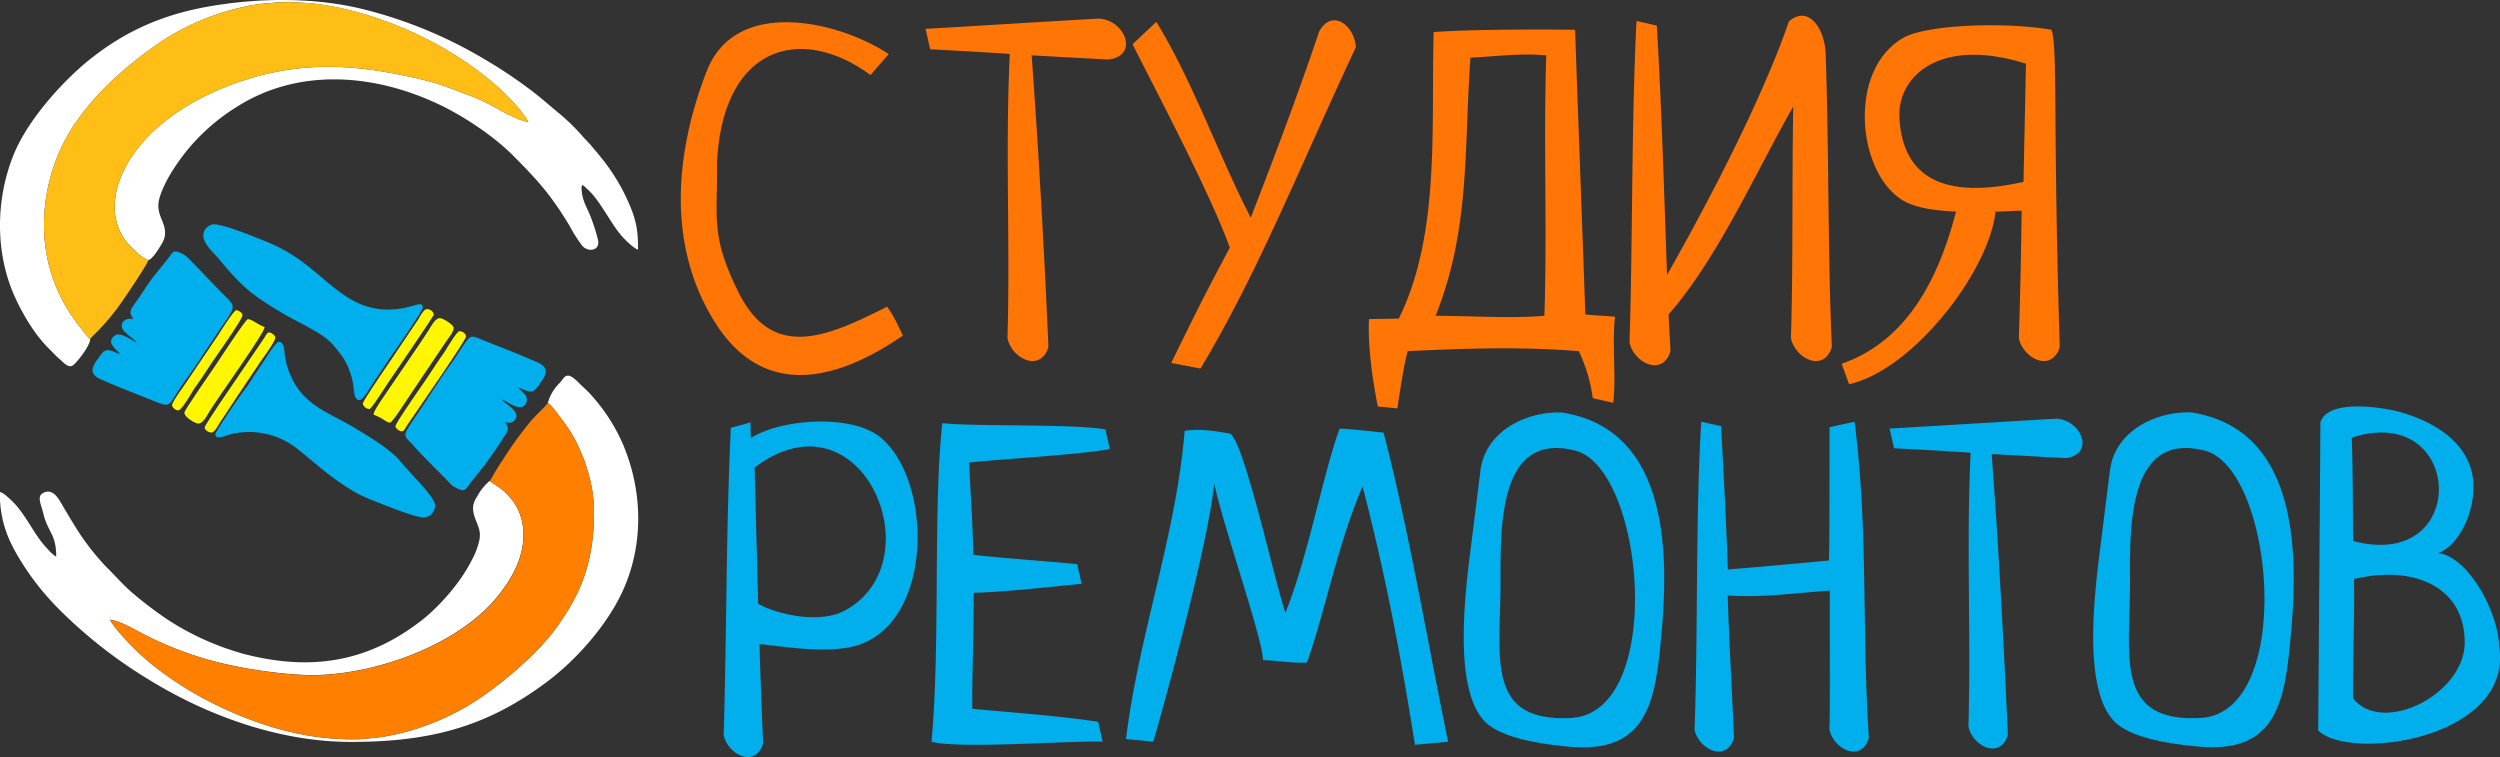 <svg xmlns="http://www.w3.org/2000/svg" viewBox="0 0 806.22 244.13" id="logo-sr"><rect x="0" y="0" width="806.22" height="244.13" fill="#333333" stroke="none"/><defs><style>.cls-1{fill:#00afec;}.cls-1,.cls-2,.cls-3,.cls-4,.cls-5,.cls-6{fill-rule:evenodd;}.cls-2{fill:#ff7506;}.cls-3{fill:#fff;}.cls-4{fill:#ffbe15;}.cls-5{fill:#ff8000;}.cls-6{fill:#fff700;}</style></defs><title>logo-header-white-sr</title><g id="Layer_2" data-name="Layer 2"><g id="_1" data-name="1"><path class="cls-1" d="M235.69,137.91c-1.59,33.09-1.3,66-2.32,99.11,1.3,6.36,10.26,10.84,12.72,2.75-.43-10.69-.87-21.38-1.16-32.08,9.25,1,22.11,3.18,31.5.44,24.27-7.52,24.56-51.87,8.09-66.61-9.1-8.23-32.65-6.5-42.33-.29-.15-.57-.15-4.33-.15-5l-6.35,1.73Zm7.65,12.86C278,124.62,301.86,181.4,272.24,197c-7.66,4.05-21.09,1.45-27.74-2.31l-1.16-43.92Zm110.82,82.06,1.44,6.36c-10.54-.43-46.08,2.46-55.19,0,2.89-31.93.44-74.84,3.47-102.72,11.56,1.15,41.18.14,52.59,2l1.45,6.36c-10.7,1.87-34.53,3.17-45.37,4.33.43,11.12,1.16,18.64,1.3,29.76,8.67,1,25,2.17,33.52,3l1.44,6.35c-9.1.87-25.71,2.75-34.82,2.89.15,9.68-.57,27.6-.43,37.42,12.28,1.16,28.46,2.31,40.6,4.19ZM467,239.19c-6.79-32.94-12.57-67.76-20.81-99.69-5.92-.58-9.1-1-14.16-1.3-5.2,14-10.25,41.46-17.48,59.38-3-8-13.72-57.07-18.06-57.79-3-.43-8.81-1.74-14.45-.87-2.74,33.67-14.73,65.45-18.92,99.4l8.81.87c4.77-16.76,17.34-62.42,19.65-83.22,3.32,15.17,15.46,49.41,15.75,56.92,3.18,0,10.69,1.16,14.16.73,6.06-17.2,9.68-37.42,17.91-56.78,7.23,27.74,12.14,53.45,16.91,83.36l10.69-1Zm7.8-66.46c-1.59,13.29-7.51,50.86,5.2,61,6.36,4.91,18.64,6.36,26.15,7.08,24.42,2.17,27.6-13.58,29.48-34.68,2.6-26.44,3.17-67.61-31.93-73.1-11-.44-24.71,5.63-26.3,18.92l-2.6,20.81Zm32.36-27.6c23.12,4.05,30.49,84.81-.57,86.4-27.31,1.45-22.83-19.21-22.69-42.47.15-15.46-1.88-49.7,23.26-43.93ZM590,137.77c0,43.2-.14,43-.29,43-10.84,1-21.67,2-32.51,2.89-.43-13.73-1.44-32.51-2.16-46.23L548.63,136c-1.88,30.78-1,68.49-2.17,99.26,1.3,6.36,10.26,10.84,12.72,2.74-.58-15.17-1.59-30.63-2-45.94,11.27.72,22.11-.87,32.94-1.59-.14,13.29.15,31.5-.14,44.79,1.3,6.36,10.26,10.84,12.71,2.74-2.31-34.38-.14-67.32-4.62-102L590,137.77Zm20.8,6.79c8.24.43,16.48.86,24.71,1.44-1.44,29.47.15,58.8-.72,88.28,1.3,6.36,10.26,10.83,12.71,2.74-1.3-30.19-3-60.53-5.2-90.59l23.7,1.3c9.68-1,5.49-12.13-2.75-12.71-17.91,1-35.83,2.17-53.89,3.18l1.44,6.36Zm67,28.17,2.6-20.81c1.59-13.29,15.32-19.36,26.3-18.92,35.11,5.49,34.53,46.66,31.93,73.1-1.88,21.1-5.06,36.85-29.47,34.68-7.52-.72-19.8-2.17-26.16-7.08-12.71-10.11-6.79-47.68-5.2-61Zm32.37-27.6C685,139.36,687,173.6,686.9,189.06c-.15,23.26-4.63,43.92,22.68,42.47,31.06-1.59,23.69-82.35.58-86.4Zm37.42,90.45c10.4,10.11,62.85,2.6,58.37-27-.44-12.14-10.41-29.18-19.65-30.2,7.08-2.74,12.13-14.15,11.27-23.4-1.16-11.7-11.56-18.35-22.11-21.67-5.63-1.88-24.7-5.06-27.16,2.89l-.72,99.4Zm11.56-48.84c19.21-4.62,35.68,2.46,35.68,20.38.15,16.61-26.44,30.19-36,18.06-.15-10.55.57-27.89.29-38.44Zm-.29-12.28c-.15-10.54,0-19.07-.44-33.52a.15.15,0,0,0,.15.15C794.68,129.53,796.84,184.58,758.85,174.46Z"/><path class="cls-2" d="M286.53,17.4C270.93,7.05,237.33-1.35,227.88,23c-10.5,27.15-13,57.75,3.9,82.8,15.75,22.8,38.7,16.65,59.4,2.4-1.8-3.6-2.55-5.7-5.1-9.3-19.8,10.05-36.9,17.25-47.85-4.5-9.3-18.6-6.75-24.3-7-42.15,1.95-37.8,27.3-44.4,49.5-28.05l5.85-6.75ZM300,15.9c8.55.45,17.1.9,25.65,1.5-1.5,30.6.15,61.05-.75,91.65,1.35,6.6,10.65,11.25,13.2,2.85-1.35-31.35-3.15-62.85-5.4-94.05l24.6,1.35C367.38,18.15,363,6.6,354.48,6c-18.6,1-37.2,2.25-56,3.3l1.5,6.6Zm65.25-1.65,7.65-7.2c11.7,19.05,19.95,42.75,30.45,63.15,7.35-18.9,15.3-39.9,22.05-60,4.2-7.65,11.4-1.95,11.85,5-18.45,39.45-31.35,72.3-50.1,103.65l-9.45-1.8c10.2-20.85,12-24.15,18.9-37.2-6-16.65-21.45-46-31.35-65.55Zm155,115.65c1-7.65-.45-20.25.6-27.75-5-.45-5.25-.3-9.6-.75-.9-26.4-2.4-65.25-3.3-91.8-11.7-.15-34.05-.15-45.6.75-.9,30.3,2.25,65-11.25,92.4l-9.6.15c-.45,7.5.9,18.75,2.85,28.2l6.3.6c1.05-7.35,2.25-14.55,3.3-18.45,18.15-.9,36.9-1.5,55.2,0a51,51,0,0,1,4.5,15.15l6.6,1.5Zm-57.3-28.05c11.25-28,9.15-54.15,11.25-83.25,8.85-.45,15.9-1.5,24.45-.75-.9,27.3.3,56.7-.6,84-11.55.9-23.25,0-35.1,0Zm64.8-95.1c-1.65,32.85-1.2,70.8-2.25,103.65,1.35,6.6,10.65,11.25,13.2,2.85-.15-3.9-.45-7.8-.6-11.85,16-18.3,28.2-46.05,40.2-67.05-.45,22.95,0,51.75-.75,74.7,1.35,6.6,10.65,11.25,13.2,2.85-1.35-29.7-.9-63.75-2-94.35-.15-8-5.4-16.2-11.85-10.65-9.75,28.35-30,65.4-39.3,81.75-.9-25.2-1.8-55.2-3.3-80.4l-6.6-1.5Zm87.3,4.8c-19.5,9.45-16.5,44.1-1.35,53.1,4.05,2.4,10.35,3.3,17.1,3.6-4.2,15.9-12.9,40.8-36.9,49.05l2.4,6.6c20.4-4.5,45-36,47.25-55.65,3,0,5.85-.3,8.4-.3-.15,13.65-.45,27.45-.9,41.1,1.35,6.6,10.65,11.25,13.2,2.85-2.25-71.85-.6-97.05-2.7-102.3-14.85-2.55-38.25-1.65-46.5,2Zm37.5,47.1c-26.1,5.85-38.85-1.65-40-20.4-.9-13.5,12.9-26.55,40.8-17.7Z"/><path class="cls-3" d="M29.1,109.25c-.86-.3-4.91-5.91-5.53-6.79a51.32,51.32,0,0,1-9.35-27.94,58.47,58.47,0,0,1,12.1-37.64c6.81-9.07,16-16.91,25.91-23.65A78,78,0,0,1,68.88,5a80.26,80.26,0,0,1,9.64-2.77c1.81-.42,3.47-.69,5.24-.94.74-.11,5.55-.48,5.66-.53h.52L92.53.68h.8s6,.28,6.73.36c13.25,1.32,27.14,6.16,38.62,12.1s25.43,16,31.73,26.14c-2.61-.17-7.8-3-9.85-4.12a62.64,62.64,0,0,0-9.5-4.5c-10-3.76-10.94-4.26-21.6-6.46C111.83,20.57,96.59,20.36,80,25.47c-14,4.31-26.89,11.78-34.77,21.38C41.69,51.18,37,58.36,37,66.69a18.14,18.14,0,0,0,3.36,10.73c1.55,2.13,5.31,5.8,7.5,6.48,1.43-.39,3.71-4.22,4.52-5.67,1.63-2.9.62-5.33-.46-8-1.32-3.29-1-5.27.19-8.38a42.53,42.53,0,0,1,3.48-6.75A64.38,64.38,0,0,1,76.13,34.61c19.68-12.67,44-11,65.14-1.08,8.5,4,18,10.43,24.26,16.69,8.14,8.21,12.18,12.69,18.26,22.79a43,43,0,0,0,4,6.27c2,2.23,6,1.54,5-2.15a59.8,59.8,0,0,0-2.51-7.73c-1-2.41-2.38-4.63-2.67-7.67s.42-2,1.73-.81c4,3.48,7.14,10.31,10.83,14.81,1,1.2,4.12,4.37,5.59,4.77,0-5.16-.33-7.78-1.71-11.87A63.21,63.21,0,0,0,194,51c-1-1.31-2.09-2.51-3.12-3.78s-2.34-2.44-3.35-3.67a66.09,66.09,0,0,0-7-6.81c-2.55-2.09-4.91-4.17-7.53-6.28a150.3,150.3,0,0,0-16.5-11.21A144.72,144.72,0,0,0,117.47,3.05C102-.84,84-.84,67.31,2.09,51.26,4.92,39.6,10.7,29,19.13c-8.77,7-20.09,19.59-24.59,30.72-5.9,14.57-6,31.86.43,46,2.74,6,6.6,12.32,11,16.64,1.18,1.16,2.22,2.36,3.49,3.4.89.73,2.78,3.11,4.33,1.83C25.05,116.58,29.1,111.46,29.1,109.25Z"/><path class="cls-3" d="M176.65,129.94c.9.13,5,6,5.64,6.8,5.15,7.1,9.16,18,9.26,27.59.18,17.68-4.84,27.73-11.74,37.54-5.86,8.35-17,17.91-25.68,23.68a79.93,79.93,0,0,1-16.45,8.29A75.4,75.4,0,0,1,123,237.69c-.63.1-5.34.56-5.42.59l-1.73.12h-.74c-18.74.38-35.06-5.9-47.07-11.9A112.68,112.68,0,0,1,49.93,215a74.25,74.25,0,0,1-7.75-7c-1.48-1.49-6-6.37-6.7-8.14,2.6.11,8.11,3.17,10,4.22a112.22,112.22,0,0,0,31.17,10.9c6.65,1.35,17.84,2.88,25.33,2.71,20.68-.49,46.49-10.31,58.6-25.53,3.5-4.4,8.26-11.28,8.2-19.84-.09-12.18-9.86-16.08-10.84-17.25a17,17,0,0,0-4,4.92c-1.52,2.37-1.82,4-.74,7.11.86,2.45,2,4,1.37,7.2A24.57,24.57,0,0,1,152,180.9c-3.56,7.08-10.52,15-16.61,19.61-15,11.41-32.55,16.69-56.74,10.38a88.09,88.09,0,0,1-24.87-11.25,125.8,125.8,0,0,1-10.28-7.77c-3.46-2.81-6.07-5.94-9.18-9a80.09,80.09,0,0,1-8.09-10c-2.49-3.71-4.58-7.4-6.91-11.27-1-1.68-2.8-4.07-5.44-2.6-2.06,1.14-.65,3.5.11,6.67,1.42,6,4.14,6.45,4.14,13.8-1.07-.29-4.08-3.83-4.84-4.82-2.64-3.44-4.92-8-8-11.59-.82-1-4.13-4.31-5.37-4.41,0,9.36,2.71,15.49,6.25,21.36a85.84,85.84,0,0,0,12.06,15.65A152.35,152.35,0,0,0,49.39,220c18.21,11,41,19.26,63.78,19.26,25.61,0,44-4.88,63.47-19.57,9.48-7.14,19.87-18.82,24.8-30.51,6.28-14.89,5.55-31.56-.55-45.93a58.6,58.6,0,0,0-11-16.68c-1.17-1.17-2.36-2.23-3.51-3.39-4-4-4.41-1.14-5.92.35a14.72,14.72,0,0,0-2.89,4C177.05,128.46,176.91,129.35,176.65,129.94Z"/><path class="cls-4" d="M89.94.79h-.52c-.11,0-4.92.42-5.66.53-1.77.25-3.43.52-5.24.94A80.26,80.26,0,0,0,68.88,5a78,78,0,0,0-16.65,8.19C42.31,20,33.13,27.81,26.32,36.88a58.47,58.47,0,0,0-12.1,37.64,51.32,51.32,0,0,0,9.35,27.94c.62.88,4.67,6.49,5.53,6.79.12-.19,2.31-2.37,2.67-2.73a73.9,73.9,0,0,0,7.47-9.1c1.21-1.72,8.31-12.21,8.6-13.52-2.19-.68-6-4.35-7.5-6.48A18.14,18.14,0,0,1,37,66.69c0-8.33,4.71-15.51,8.27-19.84,7.88-9.6,20.8-17.07,34.77-21.38,16.57-5.11,31.81-4.9,49.44-1.27,10.66,2.2,11.57,2.7,21.6,6.46a62.64,62.64,0,0,1,9.5,4.5c2.05,1.14,7.24,4,9.85,4.12-6.3-10.13-20.15-20.14-31.73-26.14S113.31,2.36,100.06,1C99.3,1,93.36.69,93.33.68h-.8Z"/><path class="cls-5" d="M158,155.14c1,1.17,10.75,5.07,10.84,17.25.06,8.56-4.7,15.44-8.2,19.84-12.11,15.22-37.92,25-58.6,25.53-7.49.17-18.68-1.36-25.33-2.71a112.22,112.22,0,0,1-31.17-10.9c-1.92-1.05-7.43-4.11-10-4.22.73,1.77,5.22,6.65,6.7,8.14a74.25,74.25,0,0,0,7.75,7A112.68,112.68,0,0,0,68.05,226.5c12,6,28.33,12.28,47.07,11.9h.74l1.73-.12c.08,0,4.79-.49,5.42-.59a75.4,75.4,0,0,0,14.67-3.85,79.93,79.93,0,0,0,16.45-8.29c8.64-5.77,19.82-15.33,25.68-23.68,6.9-9.81,11.92-19.86,11.74-37.54-.1-9.55-4.11-20.49-9.26-27.59-.59-.81-4.74-6.67-5.64-6.8-.77,1.21-4,4.1-5.29,5.64a117.35,117.35,0,0,0-9.18,12.68A77.34,77.34,0,0,0,158,155.14Z"/><path class="cls-1" d="M69.46,140.07c0,2,3.27.34,5.11-.07a25,25,0,0,1,21.74,5.08c6.7,5.36,10.08,8.76,17.7,13.36a45.85,45.85,0,0,0,7.08,3.27c2.67,1.07,12.68,5.16,15.54,5.16a3.87,3.87,0,0,0,3.68-3.8c0-2.53-6-8.34-8.27-11-1-1.17-2.1-2.2-3-3.39-3-3.7-10.55-8.23-14.92-10.84-8.3-5-16.74-7.14-20.83-17.81a23.87,23.87,0,0,1-1.39-5.06c-.27-2-.19-4.75-2-4.75-1,0-4.63,6-5.4,7.13-1.73,2.43-3.28,5.07-5,7.49C78.2,126.39,69.46,139.09,69.46,140.07Z"/><path class="cls-1" d="M65.55,75.9c0,2.79,3.51,5.74,5.31,7.92,7.35,8.89,10.59,11.5,21,17.63,4.79,2.82,12.51,6,15.76,10,2.28,2.81,3.53,4.08,5,7.88a23.23,23.23,0,0,1,1.35,5.1c.22,1.78.21,4.6,2,4.6,1.27,0,4.57-6,5.4-7.13,1.74-2.44,3.33-5,5.07-7.48,1.14-1.61,9.88-14.24,9.88-15.18,0-2.84-3.29.58-11.27.58-11.62,0-18-8.17-26.74-14.77A52.22,52.22,0,0,0,85,77.57c-3.4-1.36-12.73-5.24-16.15-5.24A3.78,3.78,0,0,0,65.55,75.9Z"/><path class="cls-1" d="M161.82,128.8l-.23-.12.23.12Zm-.23-.12-.12-.11.12.11Zm.23.12c1.39.37,5,3.51,7,2.17a2.54,2.54,0,0,0,.75-3.37c-.68-1.07-1.75-1.7-2.35-2.6,1,.25,2.89,1.46,4.22,1.24s2.14-1.87,2.85-2.8c2.19-2.9,2.7-5-1-6.6-5.13-2.28-10.54-4.36-15.83-6.48-5.12-2-5.33-2.73-7.41.14-1.57,2.16-2.91,4.51-4.49,6.67-3.09,4.23-6.11,9-9,13.38-7.75,11.62-6.73,9-2.94,13.47,1.69,2,8.73,9,11,11.32a7.45,7.45,0,0,0,3.19,2.33c2.07.92,2.31.19,3.42-1.3,1.59-2.16,3.27-4.12,4.94-6.22,1.28-1.59,5.52-7.86,6.82-10,1.11-1.8,1-2.3-.11-3.91,1.49.13,2.22.31,3.08-.72C168.31,132.7,162.91,130.44,161.82,128.8Z"/><path class="cls-1" d="M44.39,110.63l-.34-.23.34.23Zm-.34-.23c-1.26-.34-5.17-3.56-7-2.21-3.14,2.27.65,4.53,1.63,6-1.14-.26-2.72-1.42-4.24-1.26-1.2.12-2.24,1.93-2.87,2.77-2.22,3-2.7,5,1,6.65,5.11,2.28,10.56,4.37,15.84,6.48,7.77,3.11,5,2.52,11.84-6.85,3.09-4.2,6.1-9,9-13.31,6.88-10.31,7.29-9.25,3-13.54-3.74-3.71-7.25-7.59-11-11.33A7.93,7.93,0,0,0,58,81.49c-2.1-1-2.4,0-3.44,1.36-1.63,2.17-3.27,4.08-4.94,6.21s-3.15,4.47-4.56,6.59c-3,4.46-3.82,4.62-2.05,7.27-2.95-.69-4.7,1.64-3.18,3.65C40.79,107.85,43.47,109.53,44.05,110.4Z"/><path class="cls-6" d="M59.46,133.05c0,1.57,3.44,3.38,4.21,3.51,1.72.31,3.09-2.55,3.77-3.69,2.76-4.6,17.85-25.36,17.9-27.42-1.94-.51-4-2.53-5.41-2.53-.7,0-9.34,13.27-10.42,14.88S59.46,132.27,59.46,133.05Z"/><path class="cls-6" d="M125.59,136.27h.23c.71,0,5.47-7.46,6.19-8.53l11.84-17.6c.63-.92,2.81-3.54,2.4-4.63-.33-.89-3.3-2.93-4.45-2.93-1.43,0-2.93,2.86-3.57,3.9-.93,1.52-2,3-3,4.54L123,129c-.41.62-2.88,4.2-2.45,4.73,0,0,2.27,1,2.56,1.23C123.67,135.27,124.93,136.27,125.59,136.27Z"/><path class="cls-6" d="M117,130.18a2.28,2.28,0,0,0,2.19,1.72c.54,0,4.72-6.56,5.31-7.45,2.1-3.15,15.39-22.51,15.39-23a2.15,2.15,0,0,0-2.3-1.73c-1,0-2.34,2.71-2.85,3.48L127,114.72C125.83,116.53,117,129.23,117,130.18Z"/><path class="cls-6" d="M66,137.88c0,.68,1.11,1.61,2.19,1.61s2.36-2.68,2.87-3.45c.87-1.28,1.72-2.53,2.58-3.86,1.7-2.64,3.35-5.08,5.08-7.68s3.41-5.06,5.13-7.64c.91-1.37,4.93-6.7,4.93-8,0-.71-1.17-1.54-1.8-1.65-.85-.15-1.26,1-1.68,1.63-.94,1.41-1.82,2.69-2.78,4.12-1.87,2.78-3.75,5.45-5.59,8.21C75.69,123.08,66,136.93,66,137.88Z"/><path class="cls-6" d="M127.54,137.42c0,.74,1.11,1.48,1.72,1.62,1,.24,1.28-.76,1.76-1.48,3.14-4.7,19.29-27.85,19.29-29.12a2.14,2.14,0,0,0-2.18-1.61c-.87,0-4.55,6.42-5.31,7.46-1.78,2.46-3.43,5.08-5.13,7.63C136.47,123.75,127.54,136.44,127.54,137.42Z"/><path class="cls-6" d="M57.39,132.36c1.33,0,4.49-6,5.5-7.37,1.8-2.47,3.43-5,5.15-7.62,1.45-2.18,10.16-14.43,10.16-15.71,0-.76-1.32-1.61-2-1.61-.81,0-5.08,6.86-5.77,7.91L59.32,124.41c-.58.87-4,5.48-3.84,6.42A2.59,2.59,0,0,0,57.39,132.36Z"/></g></g></svg>